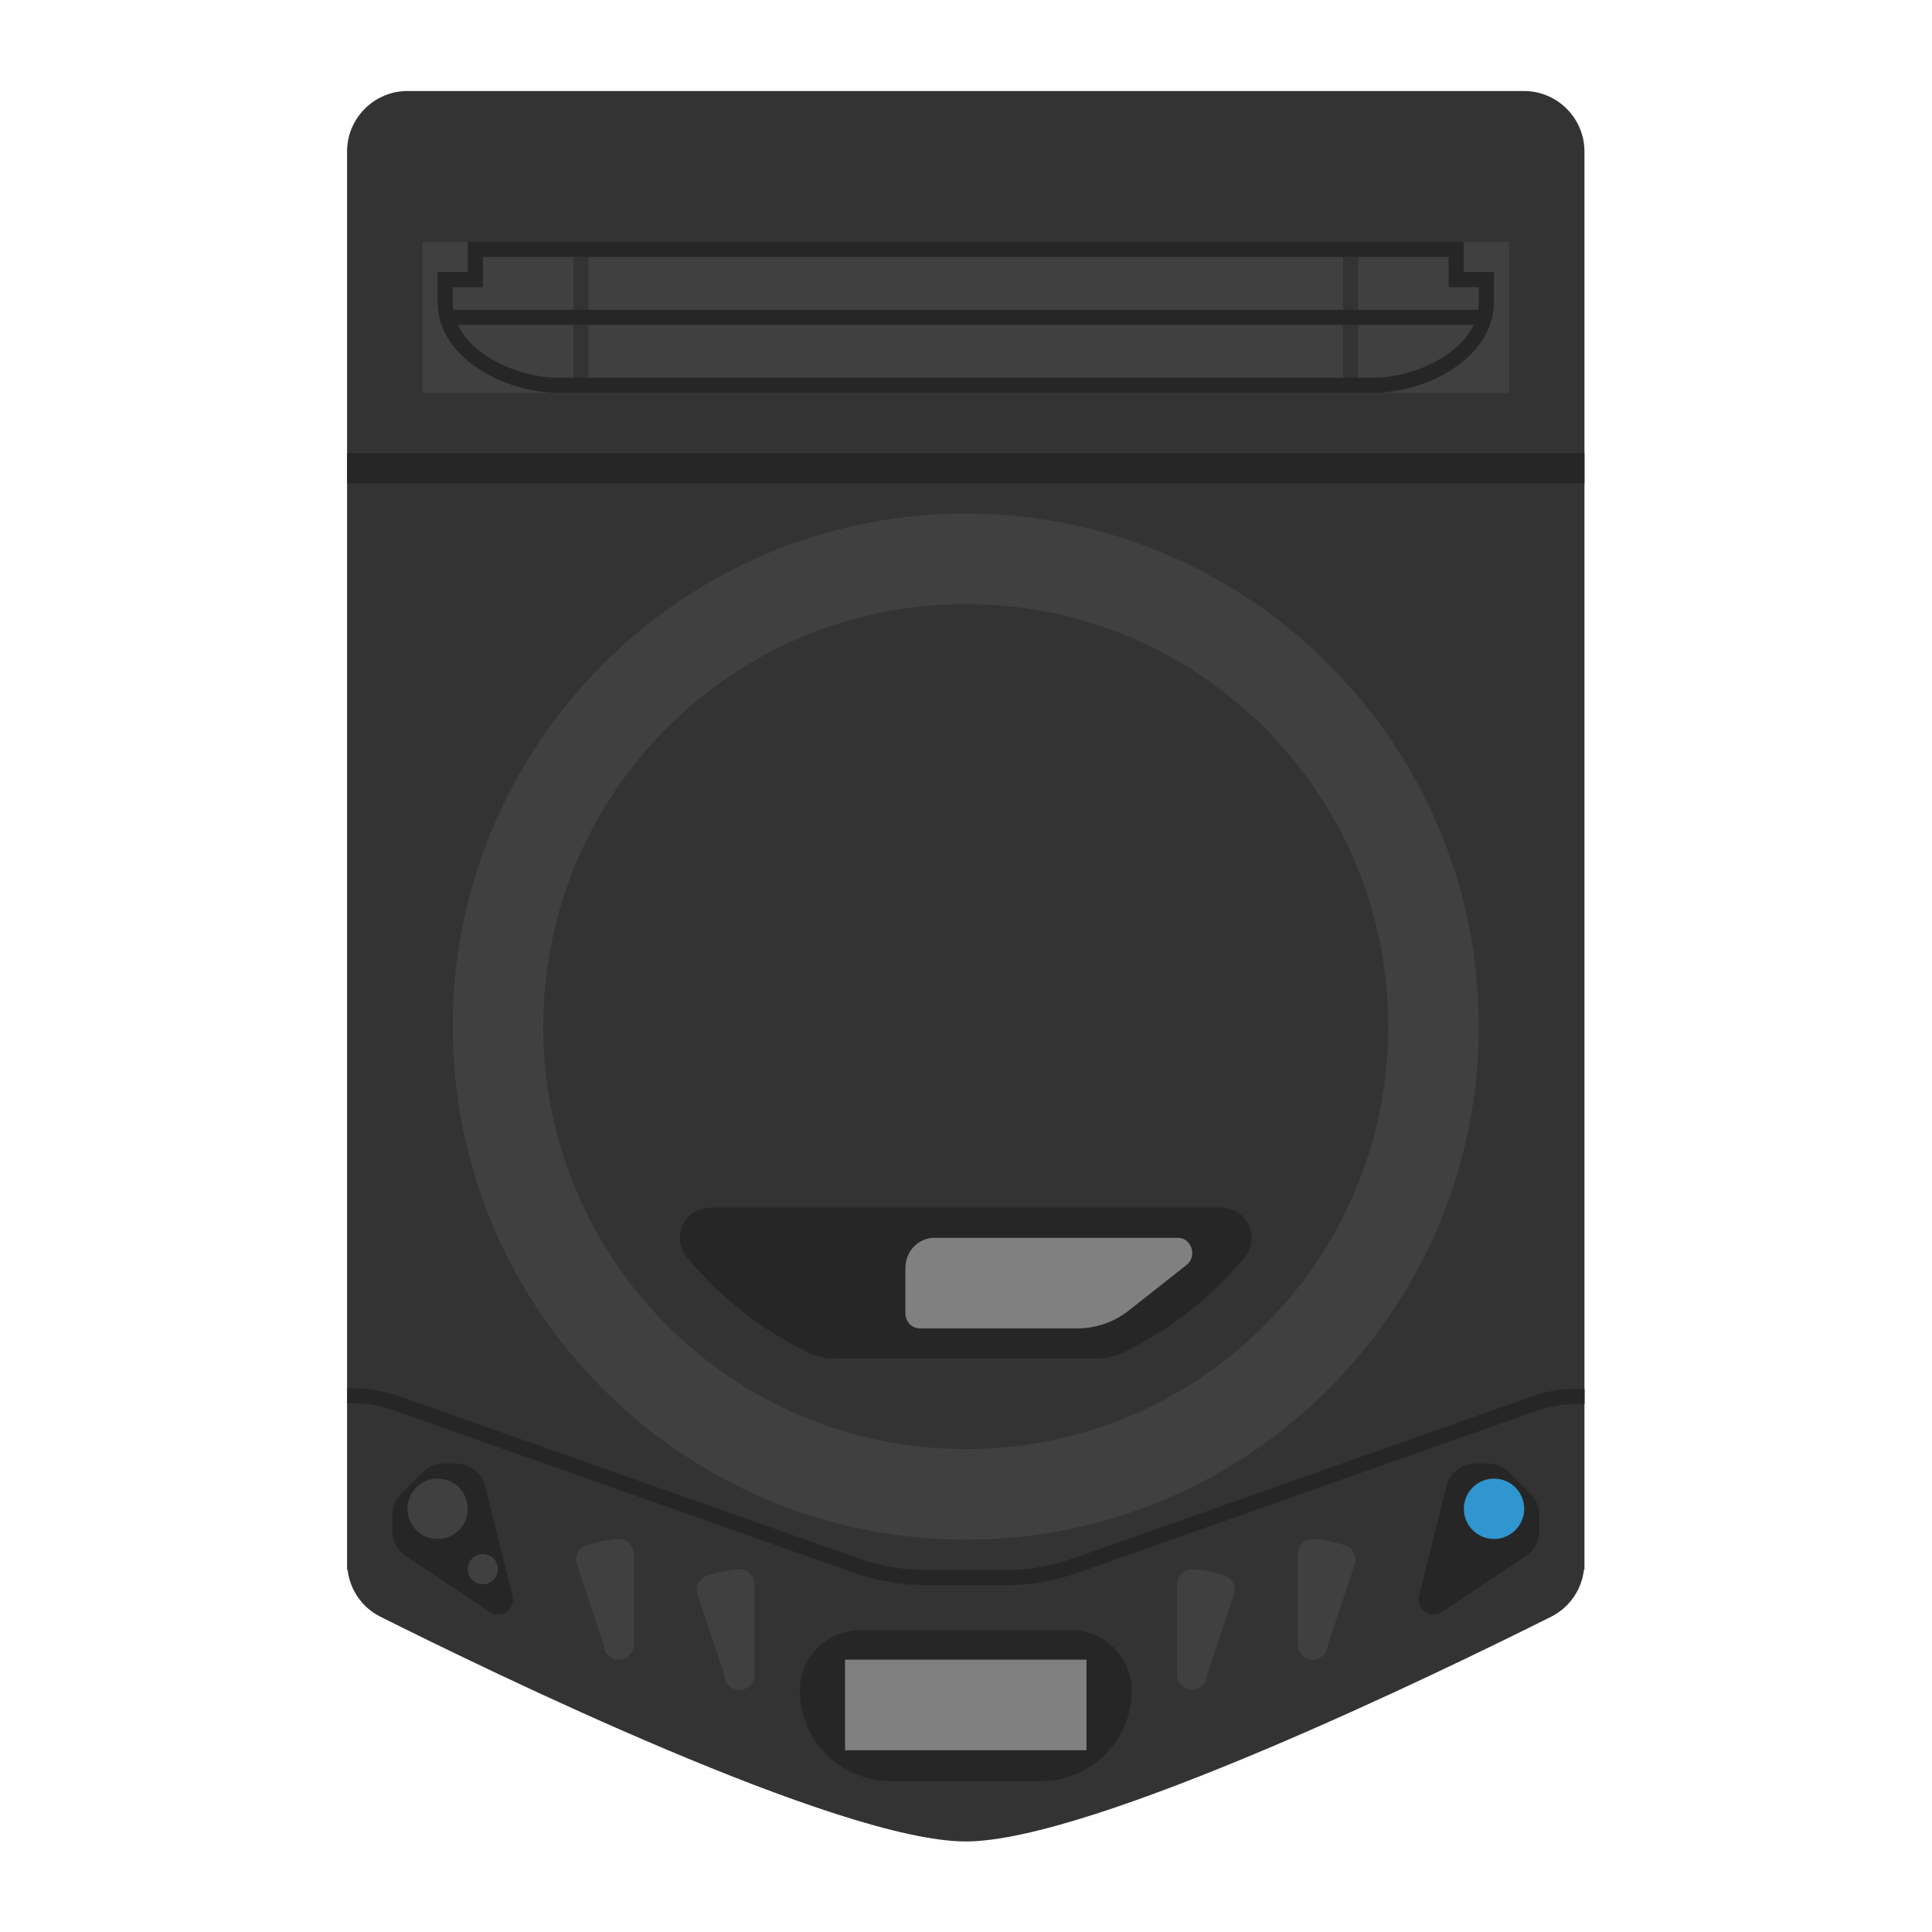 <?xml version="1.0" encoding="UTF-8" standalone="no"?>
<svg
   xmlns:dc="http://purl.org/dc/elements/1.1/"
   xmlns:cc="http://creativecommons.org/ns#"
   xmlns:rdf="http://www.w3.org/1999/02/22-rdf-syntax-ns#"
   xmlns:svg="http://www.w3.org/2000/svg"
   xmlns="http://www.w3.org/2000/svg"
   viewBox="0 0 341.333 341.333"
   height="256"
   width="256"
   xml:space="preserve"
   id="svg2"
   version="1.1"><defs
     id="defs6"><clipPath
       id="clipPath18"
       clipPathUnits="userSpaceOnUse"><path
         id="path16"
         d="M 0,256 H 256 V 0 H 0 Z" /></clipPath><clipPath
       id="clipPath26"
       clipPathUnits="userSpaceOnUse"><path
         id="path24"
         d="M 38,252 H 218 V 4 H 38 Z" /></clipPath></defs><g
     transform="matrix(1.333,0,0,-1.333,0,341.333)"
     id="g10"><g
       id="g12"><g
         clip-path="url(#clipPath18)"
         id="g14"><g
           id="g20"><g
             id="g22" /><g
             id="g34"><g
               style="opacity:0.5"
               id="g32"
               clip-path="url(#clipPath26)"><g
                 id="g30"
                 transform="translate(202,252)"><path
                   id="path28"
                   style="fill:#ffffff;fill-opacity:1;fill-rule:nonzero;stroke:none"
                   d="m 0,0 h -148 c -8.822,0 -16,-7.18 -16,-16.006 v -187.049 -0.917 -8 h 2.71 c 1.513,-2.261 3.603,-4.131 6.12,-5.391 22.839,-11.443 63.754,-30.637 81.17,-30.637 17.415,0 58.331,19.194 81.17,30.637 2.518,1.26 4.607,3.13 6.119,5.391 H 16 v 8 0.917 187.049 C 16,-7.18 8.822,0 0,0" /></g></g></g></g><g
           transform="translate(202,244)"
           id="g36"><path
             id="path38"
             style="fill:#333333;fill-opacity:1;fill-rule:nonzero;stroke:none"
             d="m 0,0 h -148 c -4.4,0 -8,-3.603 -8,-8.006 v -187.049 -0.917 h 0.064 c 0.306,-2.663 1.917,-5.02 4.349,-6.239 C -137.069,-209.483 -90.77,-232 -74,-232 c 16.77,0 63.069,22.517 77.587,29.789 2.432,1.219 4.043,3.576 4.349,6.239 H 8 v 0.917 187.049 C 8,-3.603 4.4,0 0,0" /></g><path
           id="path40"
           style="fill:#404040;fill-opacity:1;fill-rule:nonzero;stroke:none"
           d="M 200,204 H 56 v 20 h 144 z" /><path
           id="path42"
           style="fill:#333333;fill-opacity:1;fill-rule:nonzero;stroke:none"
           d="m 78,204 h -2 v 20 h 2 z" /><path
           id="path44"
           style="fill:#333333;fill-opacity:1;fill-rule:nonzero;stroke:none"
           d="m 180,204 h -2 v 20 h 2 z" /><g
           transform="translate(194,224)"
           id="g46"><path
             id="path48"
             style="fill:#262626;fill-opacity:1;fill-rule:nonzero;stroke:none"
             d="m 0,0 h -132 v -4 h -4 v -4 c 0,-7.373 8.893,-12 16,-12 h 108 c 7.107,0 16,4.627 16,12 v 4 H 0 Z m -2,-2 v -2 -2 h 2 2 v -2 c 0,-6.196 -8.154,-10 -14,-10 h -108 c -5.846,0 -14,3.804 -14,10 v 2 h 2 2 v 2 2 H -2" /></g><path
           id="path50"
           style="fill:#262626;fill-opacity:1;fill-rule:nonzero;stroke:none"
           d="M 197,213 H 59 v 2 h 138 z" /><path
           id="path52"
           style="fill:#262626;fill-opacity:1;fill-rule:nonzero;stroke:none"
           d="M 210,192 H 46 v 4 h 164 z" /><g
           transform="translate(128,188)"
           id="g54"><path
             id="path56"
             style="fill:#404040;fill-opacity:1;fill-rule:nonzero;stroke:none"
             d="m 0,0 c -37.495,0 -68,-30.505 -68,-68 0,-37.495 30.505,-68 68,-68 37.495,0 68,30.505 68,68 C 68,-30.505 37.495,0 0,0" /></g><g
           transform="translate(184,120)"
           id="g58"><path
             id="path60"
             style="fill:#333333;fill-opacity:1;fill-rule:nonzero;stroke:none"
             d="m 0,0 c 0,-30.928 -25.072,-56 -56,-56 -30.928,0 -56,25.072 -56,56 0,30.928 25.072,56 56,56 C -25.072,56 0,30.928 0,0" /></g><g
           transform="translate(110.605,76)"
           id="g62"><path
             id="path64"
             style="fill:#262626;fill-opacity:1;fill-rule:nonzero;stroke:none"
             d="m 0,0 h 34.79 c 1.248,0 2.474,0.301 3.595,0.848 6.2,3.028 11.653,7.354 16.005,12.622 2.148,2.597 0.266,6.53 -3.105,6.53 h -67.78 c -3.371,0 -5.253,-3.933 -3.106,-6.53 C -15.248,8.202 -9.795,3.876 -3.595,0.848 -2.474,0.301 -1.248,0 0,0" /></g><g
           transform="translate(120,88)"
           id="g66"><path
             id="path68"
             style="fill:#808080;fill-opacity:1;fill-rule:nonzero;stroke:none"
             d="M 0,0 V -6 C 0,-7.104 0.851,-8 1.901,-8 H 22.81 c 2.467,0 4.868,0.842 6.842,2.4 l 7.604,6 C 38.717,1.553 37.941,4 36.115,4 H 3.802 C 1.702,4 0,2.209 0,0" /></g><g
           transform="translate(98,32.091)"
           id="g70"><path
             id="path72"
             style="fill:#404040;fill-opacity:1;fill-rule:nonzero;stroke:none"
             d="m 0,0 v 0 c -1.1,0 -2,0.9 -2,2 l -3.542,10.624 c -0.346,1.039 0.202,2.173 1.239,2.522 C -2.777,15.662 -0.674,16 0,16 1.1,16 2,15.1 2,14 V 2 C 2,0.9 1.1,0 0,0" /></g><g
           transform="translate(82,36.091)"
           id="g74"><path
             id="path76"
             style="fill:#404040;fill-opacity:1;fill-rule:nonzero;stroke:none"
             d="m 0,0 v 0 c -1.1,0 -2,0.9 -2,2 l -3.542,10.624 c -0.346,1.039 0.202,2.173 1.239,2.522 C -2.777,15.662 -0.674,16 0,16 1.1,16 2,15.1 2,14 V 2 C 2,0.9 1.1,0 0,0" /></g><g
           transform="translate(158,32.091)"
           id="g78"><path
             id="path80"
             style="fill:#404040;fill-opacity:1;fill-rule:nonzero;stroke:none"
             d="M 0,0 V 0 C 1.1,0 2,0.9 2,2 L 5.541,12.624 C 5.888,13.663 5.34,14.797 4.303,15.146 2.776,15.662 0.675,16 0,16 -1.1,16 -2,15.1 -2,14 V 2 C -2,0.9 -1.1,0 0,0" /></g><g
           transform="translate(174,36.091)"
           id="g82"><path
             id="path84"
             style="fill:#404040;fill-opacity:1;fill-rule:nonzero;stroke:none"
             d="M 0,0 V 0 C 1.1,0 2,0.9 2,2 L 5.541,12.624 C 5.888,13.663 5.34,14.797 4.303,15.146 2.776,15.662 0.675,16 0,16 -1.1,16 -2,15.1 -2,14 V 2 C -2,0.9 -1.1,0 0,0" /></g><g
           transform="translate(60.438,62.091)"
           id="g86"><path
             id="path88"
             style="fill:#262626;fill-opacity:1;fill-rule:nonzero;stroke:none"
             d="M 0,0 H -1.61 C -2.679,0 -3.683,-0.416 -4.438,-1.172 L -7.267,-4 C -8.022,-4.756 -8.438,-5.76 -8.438,-6.828 V -8.93 c 0,-1.341 0.666,-2.585 1.781,-3.328 L 4.452,-19.664 C 4.788,-19.888 5.175,-20 5.562,-20 c 0.403,0 0.807,0.122 1.152,0.365 0.675,0.476 0.988,1.319 0.788,2.12 L 3.88,-3.029 C 3.435,-1.246 1.839,0 0,0" /></g><g
           transform="translate(62,56.091)"
           id="g90"><path
             id="path92"
             style="fill:#404040;fill-opacity:1;fill-rule:nonzero;stroke:none"
             d="m 0,0 c 0,-2.209 -1.791,-4 -4,-4 -2.209,0 -4,1.791 -4,4 0,2.209 1.791,4 4,4 2.209,0 4,-1.791 4,-4" /></g><g
           transform="translate(66,48.091)"
           id="g94"><path
             id="path96"
             style="fill:#404040;fill-opacity:1;fill-rule:nonzero;stroke:none"
             d="m 0,0 c 0,-1.104 -0.896,-2 -2,-2 -1.104,0 -2,0.896 -2,2 0,1.104 0.896,2 2,2 1.104,0 2,-0.896 2,-2" /></g><g
           transform="translate(195.577,62.091)"
           id="g98"><path
             id="path100"
             style="fill:#262626;fill-opacity:1;fill-rule:nonzero;stroke:none"
             d="m 0,0 c -1.839,0 -3.435,-1.246 -3.881,-3.029 l -3.621,-14.486 c -0.2,-0.801 0.113,-1.644 0.788,-2.12 0.346,-0.243 0.749,-0.365 1.152,-0.365 0.387,0 0.774,0.112 1.11,0.336 l 11.109,7.406 c 1.115,0.743 1.781,1.988 1.781,3.328 v 2.102 C 8.438,-5.76 8.022,-4.756 7.267,-4 L 4.438,-1.172 C 3.683,-0.416 2.679,0 1.61,0 Z" /></g><g
           transform="translate(194.016,56.091)"
           id="g102"><path
             id="path104"
             style="fill:#3096cf;fill-opacity:1;fill-rule:nonzero;stroke:none"
             d="M 0,0 C 0,-2.209 1.791,-4 4,-4 6.209,-4 8,-2.209 8,0 8,2.209 6.209,4 4,4 1.791,4 0,2.209 0,0" /></g><g
           transform="translate(138,20)"
           id="g106"><path
             id="path108"
             style="fill:#262626;fill-opacity:1;fill-rule:nonzero;stroke:none"
             d="m 0,0 h -20 c -6.6,0 -12,5.4 -12,12 0,4.4 3.6,8 8,8 H 4 c 4.4,0 8,-3.6 8,-8 C 12,5.4 6.6,0 0,0" /></g><path
           id="path110"
           style="fill:#808080;fill-opacity:1;fill-rule:nonzero;stroke:none"
           d="m 144,24.091 h -32 v 12 h 32 z" /><g
           transform="translate(133.22,45.967)"
           id="g112"><path
             id="path114"
             style="fill:#262626;fill-opacity:1;fill-rule:nonzero;stroke:none"
             d="m 0,0 h -10.408 c -3.296,0 -6.543,0.557 -9.652,1.653 l -61.134,21.576 c -1.459,0.516 -2.982,0.801 -4.524,0.848 l -1.517,0.049 0.062,1.998 1.518,-0.048 c 1.748,-0.054 3.472,-0.377 5.127,-0.96 L -19.394,3.54 C -16.5,2.518 -13.477,2 -10.408,2 H 0 C 3.068,2 6.092,2.518 8.985,3.54 L 69.879,25.031 C 71.701,25.674 73.604,26 75.536,26 h 1.26 v -2 h -1.26 c -1.704,0 -3.384,-0.288 -4.991,-0.855 L 9.651,1.653 C 6.543,0.557 3.296,0 0,0" /></g></g></g></g></svg>